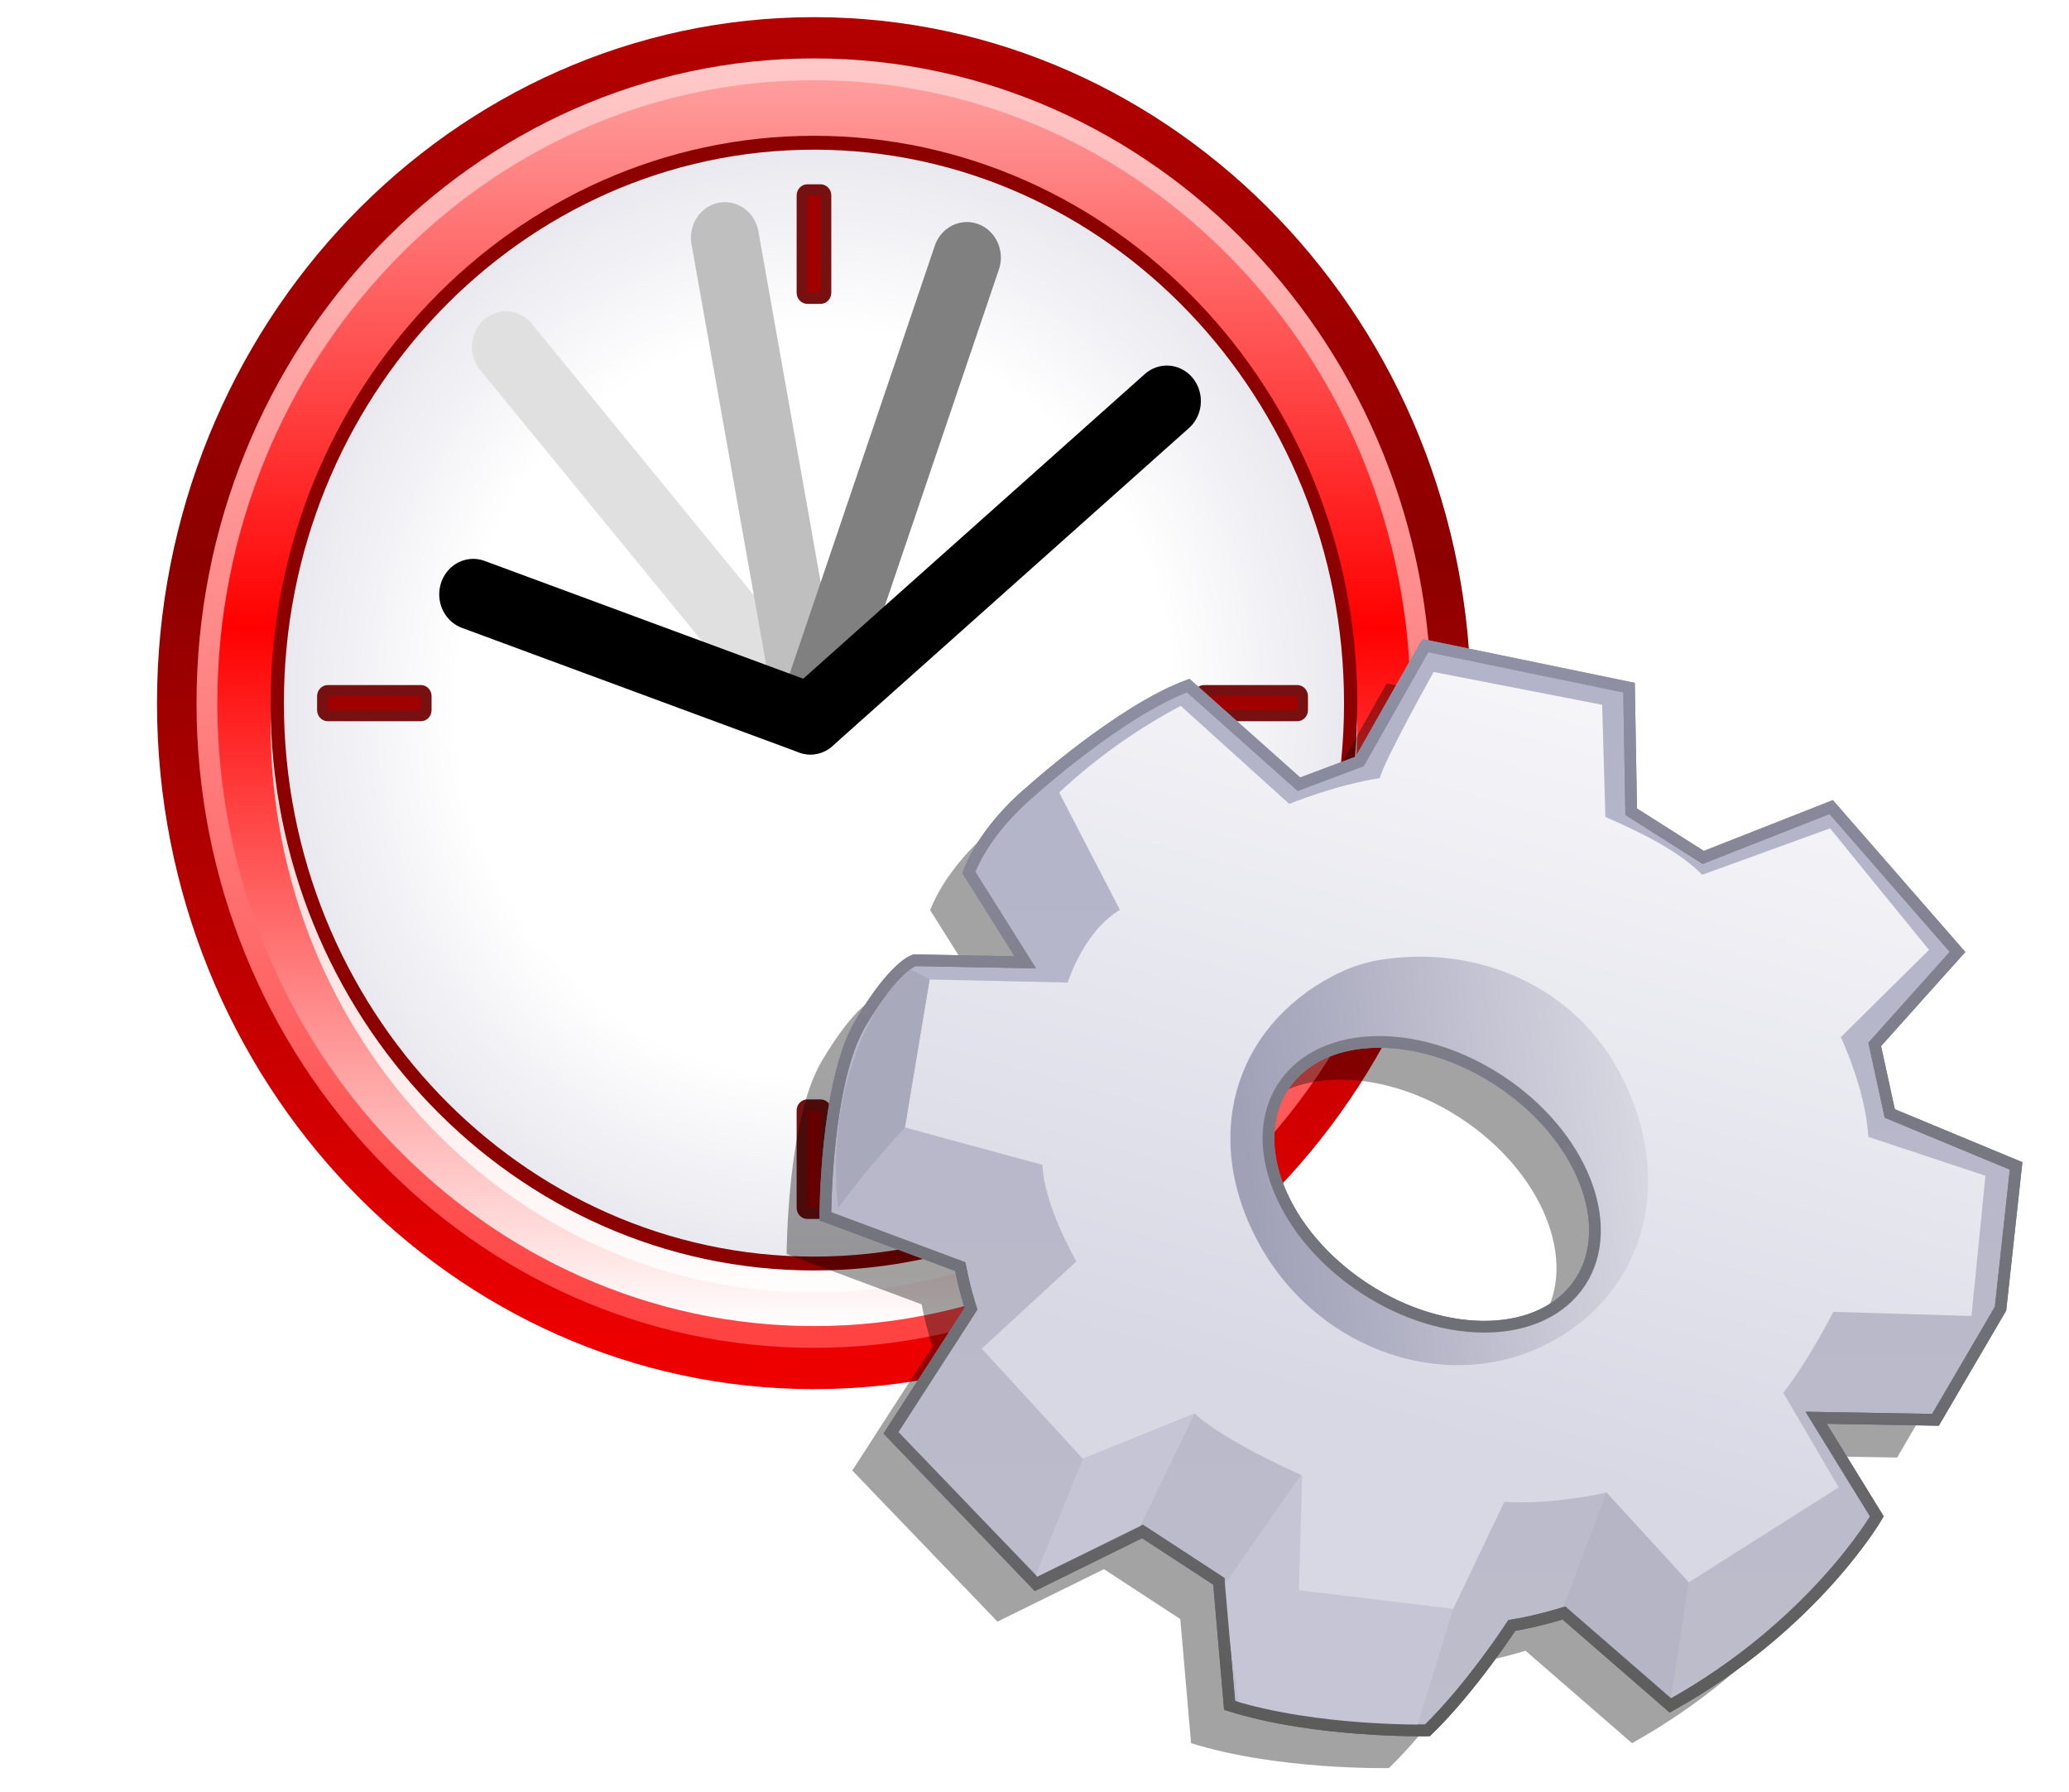 <?xml version="1.0" encoding="UTF-8" standalone="no"?>
<!-- Created with Inkscape (http://www.inkscape.org/) -->

<svg
   xmlns:dc="http://purl.org/dc/elements/1.1/"
   xmlns:cc="http://creativecommons.org/ns#"
   xmlns:rdf="http://www.w3.org/1999/02/22-rdf-syntax-ns#"
   xmlns:svg="http://www.w3.org/2000/svg"
   xmlns="http://www.w3.org/2000/svg"
   xmlns:xlink="http://www.w3.org/1999/xlink"
   xmlns:sodipodi="http://sodipodi.sourceforge.net/DTD/sodipodi-0.dtd"
   xmlns:inkscape="http://www.inkscape.org/namespaces/inkscape"
   id="svg2"
   sodipodi:version="0.32"
   inkscape:version="0.91 r"
   width="265.253"
   height="229.666"
   version="1.0"
   sodipodi:docname="chron-exec.svg"
   inkscape:output_extension="org.inkscape.output.svg.inkscape">
  <defs
     id="defs5">
    <inkscape:perspective
       sodipodi:type="inkscape:persp3d"
       inkscape:vp_x="0 : 177 : 1"
       inkscape:vp_y="0 : 1000 : 0"
       inkscape:vp_z="400 : 177 : 1"
       inkscape:persp3d-origin="200 : 118 : 1"
       id="perspective16" />
    <inkscape:perspective
       id="perspective2777"
       inkscape:persp3d-origin="300 : 200 : 1"
       inkscape:vp_z="600 : 300 : 1"
       inkscape:vp_y="0 : 1000 : 0"
       inkscape:vp_x="0 : 300 : 1"
       sodipodi:type="inkscape:persp3d" />
    <linearGradient
       inkscape:collect="always"
       xlink:href="#SVGID_10_"
       id="linearGradient2885"
       gradientUnits="userSpaceOnUse"
       gradientTransform="matrix(1.252,0,0,-1.252,45.28,433.292)"
       x1="387.849"
       y1="112.348"
       x2="387.849"
       y2="345.202" />
    <linearGradient
       inkscape:collect="always"
       xlink:href="#SVGID_11_"
       id="linearGradient2887"
       gradientUnits="userSpaceOnUse"
       gradientTransform="matrix(1.252,0,0,-1.252,45.28,433.292)"
       x1="387.849"
       y1="112.366"
       x2="387.849"
       y2="345.227" />
    <linearGradient
       inkscape:collect="always"
       xlink:href="#SVGID_12_"
       id="linearGradient2889"
       gradientUnits="userSpaceOnUse"
       gradientTransform="matrix(1.252,0,0,-1.252,45.28,433.292)"
       x1="387.852"
       y1="116.553"
       x2="387.852"
       y2="339.981" />
    <radialGradient
       inkscape:collect="always"
       xlink:href="#SVGID_13_"
       id="radialGradient2891"
       gradientUnits="userSpaceOnUse"
       gradientTransform="matrix(1.777,0,0,-1.777,-50.633,423.794)"
       cx="327.369"
       cy="147.033"
       r="69.963" />
    <linearGradient
       inkscape:collect="always"
       xlink:href="#SVGID_10_"
       id="linearGradient2997"
       gradientUnits="userSpaceOnUse"
       gradientTransform="matrix(1.252,0,0,-1.252,45.28,433.292)"
       x1="387.849"
       y1="112.348"
       x2="387.849"
       y2="345.202" />
    <linearGradient
       inkscape:collect="always"
       xlink:href="#SVGID_11_"
       id="linearGradient2999"
       gradientUnits="userSpaceOnUse"
       gradientTransform="matrix(1.252,0,0,-1.252,45.28,433.292)"
       x1="387.849"
       y1="112.366"
       x2="387.849"
       y2="345.227" />
    <linearGradient
       inkscape:collect="always"
       xlink:href="#SVGID_12_"
       id="linearGradient3001"
       gradientUnits="userSpaceOnUse"
       gradientTransform="matrix(1.252,0,0,-1.252,45.28,433.292)"
       x1="387.852"
       y1="116.553"
       x2="387.852"
       y2="339.981" />
    <radialGradient
       inkscape:collect="always"
       xlink:href="#SVGID_13_"
       id="radialGradient3003"
       gradientUnits="userSpaceOnUse"
       gradientTransform="matrix(1.777,0,0,-1.777,-50.633,423.794)"
       cx="327.369"
       cy="147.033"
       r="69.963" />
    <linearGradient
       inkscape:collect="always"
       xlink:href="#linearGradient8091"
       id="linearGradient2253"
       gradientUnits="userSpaceOnUse"
       x1="501.429"
       y1="243.722"
       x2="501.429"
       y2="177.438"
       gradientTransform="matrix(2.206,0,0,2.13,-846.33,-296.268)" />
    <linearGradient
       id="linearGradient8091">
      <stop
         style="stop-color:#5b5b5a;stop-opacity:1"
         offset="0"
         id="stop8093" />
      <stop
         style="stop-color:#9191a7;stop-opacity:1"
         offset="1"
         id="stop8095" />
    </linearGradient>
    <linearGradient
       inkscape:collect="always"
       xlink:href="#linearGradient3226"
       id="linearGradient2259"
       gradientUnits="userSpaceOnUse"
       x1="459.447"
       y1="161.518"
       x2="442.968"
       y2="218.452"
       gradientTransform="matrix(2.206,0,0,2.13,-846.33,-296.268)" />
    <linearGradient
       id="linearGradient3226">
      <stop
         style="stop-color:#ffffff;stop-opacity:1"
         offset="0"
         id="stop3228" />
      <stop
         style="stop-color:#d8d8e5;stop-opacity:1"
         offset="1"
         id="stop3230" />
    </linearGradient>
    <linearGradient
       inkscape:collect="always"
       xlink:href="#linearGradient9070"
       id="linearGradient2263"
       gradientUnits="userSpaceOnUse"
       x1="480.272"
       y1="208.115"
       x2="456.394"
       y2="211.246"
       gradientTransform="matrix(2.206,0,0,2.13,-846.33,-296.268)" />
    <linearGradient
       id="linearGradient9070">
      <stop
         style="stop-color:#dadae4;stop-opacity:1"
         offset="0"
         id="stop9072" />
      <stop
         style="stop-color:#a0a0b7;stop-opacity:1"
         offset="1"
         id="stop9074" />
    </linearGradient>
    <linearGradient
       inkscape:collect="always"
       xlink:href="#linearGradient3234"
       id="linearGradient2268"
       gradientUnits="userSpaceOnUse"
       x1="431.211"
       y1="243.722"
       x2="431.211"
       y2="177.438"
       gradientTransform="matrix(2.206,0,0,2.13,-846.33,-296.268)" />
    <linearGradient
       id="linearGradient3234">
      <stop
         style="stop-color:#bdbdcb;stop-opacity:1"
         offset="0"
         id="stop3236" />
      <stop
         style="stop-color:#b3b3c9;stop-opacity:1"
         offset="1"
         id="stop3238" />
    </linearGradient>
    <filter
       inkscape:collect="always"
       id="filter5217">
      <feGaussianBlur
         inkscape:collect="always"
         stdDeviation="1.009"
         id="feGaussianBlur5219" />
    </filter>
    <linearGradient
       inkscape:collect="always"
       xlink:href="#linearGradient8091"
       id="linearGradient4240"
       gradientUnits="userSpaceOnUse"
       gradientTransform="matrix(2.206,0,0,2.13,-846.33,-296.268)"
       x1="501.429"
       y1="243.722"
       x2="501.429"
       y2="177.438" />
    <linearGradient
       inkscape:collect="always"
       xlink:href="#linearGradient8091"
       id="linearGradient4242"
       gradientUnits="userSpaceOnUse"
       gradientTransform="matrix(2.206,0,0,2.13,-846.33,-296.268)"
       x1="501.429"
       y1="243.722"
       x2="501.429"
       y2="177.438" />
  </defs>
  <sodipodi:namedview
     inkscape:window-height="750"
     inkscape:window-width="1280"
     inkscape:pageshadow="2"
     inkscape:pageopacity="0.0"
     guidetolerance="10.0"
     gridtolerance="10.0"
     objecttolerance="10.0"
     borderopacity="1.0"
     bordercolor="#666666"
     pagecolor="#ffffff"
     id="base"
     borderlayer="true"
     inkscape:showpageshadow="false"
     width="400px"
     height="354px"
     inkscape:zoom="0.81818364"
     inkscape:cx="-38.59465"
     inkscape:cy="155.46732"
     inkscape:window-x="0"
     inkscape:window-y="0"
     inkscape:current-layer="svg2"
     showguides="true"
     inkscape:guide-bbox="true"
     showgrid="false"
     inkscape:window-maximized="0" />
  <g
     transform="matrix(0.613,0,0,0.64,-221.155,-13.904)"
     id="g2712">
    <linearGradient
       id="SVGID_10_"
       gradientUnits="userSpaceOnUse"
       x1="387.849"
       y1="112.348"
       x2="387.849"
       y2="345.202"
       gradientTransform="matrix(1.252,0,0,-1.252,45.28,433.292)">
      <stop
         offset="0.006"
         style="stop-color:#ED0000"
         id="stop2715" />
      <stop
         offset="0.545"
         style="stop-color:#8D0000"
         id="stop2717" />
      <stop
         offset="1"
         style="stop-color:#BD0000"
         id="stop2719" />
    </linearGradient>
    <path
       style="fill:url(#linearGradient2997)"
       d="m 393.612,162.559 c 0,75.759 61.636,137.397 137.397,137.397 75.757,0 137.393,-61.638 137.393,-137.397 0,-75.76 -61.636,-137.397 -137.393,-137.397 -75.761,0 -137.397,61.637 -137.397,137.397 z"
       id="path2721"
       inkscape:connector-curvature="0" />
    <linearGradient
       id="SVGID_11_"
       gradientUnits="userSpaceOnUse"
       x1="387.849"
       y1="112.366"
       x2="387.849"
       y2="345.227"
       gradientTransform="matrix(1.252,0,0,-1.252,45.28,433.292)">
      <stop
         offset="0.006"
         style="stop-color:#FF4242"
         id="stop2724" />
      <stop
         offset="0.573"
         style="stop-color:#FF9494"
         id="stop2726" />
      <stop
         offset="1"
         style="stop-color:#FFDCDC"
         id="stop2728" />
    </linearGradient>
    <path
       style="fill:url(#linearGradient2999)"
       d="m 401.876,162.559 c 0,71.204 57.929,129.132 129.133,129.132 71.202,0 129.127,-57.928 129.127,-129.132 0,-71.204 -57.925,-129.133 -129.127,-129.133 -71.204,0 -129.133,57.929 -129.133,129.133 z"
       id="path2730"
       inkscape:connector-curvature="0" />
    <linearGradient
       id="SVGID_12_"
       gradientUnits="userSpaceOnUse"
       x1="387.852"
       y1="116.553"
       x2="387.852"
       y2="339.981"
       gradientTransform="matrix(1.252,0,0,-1.252,45.28,433.292)">
      <stop
         offset="0"
         style="stop-color:#FFFFFF"
         id="stop2733" />
      <stop
         offset="0.5"
         style="stop-color:#FF0000"
         id="stop2735" />
      <stop
         offset="1"
         style="stop-color:#FFC9C9"
         id="stop2737" />
    </linearGradient>
    <path
       style="fill:url(#linearGradient3001)"
       d="m 406.237,162.559 c 0,68.802 55.976,124.766 124.772,124.766 68.8,0 124.772,-55.964 124.772,-124.766 0,-68.796 -55.972,-124.77 -124.772,-124.77 -68.796,0 -124.772,55.975 -124.772,124.77 z"
       id="path2739"
       inkscape:connector-curvature="0" />
    <path
       style="opacity:0.8;fill:#ffffff"
       enable-background="new    "
       d="m 531.009,53.377 c -62.659,0 -113.642,50.971 -113.642,113.638 0,62.658 50.983,113.628 113.642,113.628 62.661,0 113.638,-50.97 113.638,-113.628 0,-62.667 -50.977,-113.638 -113.638,-113.638 z"
       id="path2741"
       inkscape:connector-curvature="0" />
    <path
       style="fill:#8d0000"
       d="m 417.367,162.559 c 0,62.663 50.983,113.628 113.642,113.628 62.661,0 113.638,-50.965 113.638,-113.628 C 644.647,99.9 593.67,48.922 531.009,48.922 468.35,48.922 417.367,99.9 417.367,162.559 Z"
       id="path2743"
       inkscape:connector-curvature="0" />
    <radialGradient
       id="SVGID_13_"
       cx="327.369"
       cy="147.033"
       r="69.963"
       gradientTransform="matrix(1.777,0,0,-1.777,-50.633,423.794)"
       gradientUnits="userSpaceOnUse">
      <stop
         offset="0.601"
         style="stop-color:#FFFFFF"
         id="stop2746" />
      <stop
         offset="0.876"
         style="stop-color:#EAEAF0"
         id="stop2748" />
      <stop
         offset="0.914"
         style="stop-color:#E6E6ED"
         id="stop2750" />
      <stop
         offset="0.95"
         style="stop-color:#DBDBE5"
         id="stop2752" />
      <stop
         offset="0.985"
         style="stop-color:#C8C8D7"
         id="stop2754" />
      <stop
         offset="1"
         style="stop-color:#BDBDCF"
         id="stop2756" />
    </radialGradient>
    <path
       style="fill:url(#radialGradient3003)"
       d="m 420.151,162.559 c 0,61.124 49.729,110.851 110.858,110.851 61.127,0 110.859,-49.727 110.859,-110.851 0,-61.124 -49.732,-110.856 -110.859,-110.856 -61.129,10e-4 -110.858,49.732 -110.858,110.856 z"
       id="path2758"
       inkscape:connector-curvature="0" />
    <path
       style="fill:#771111"
       d="m 448.804,158.935 -19.479,0 c -1.233,0 -2.233,1 -2.233,2.234 l 0,2.777 c 0,1.234 1,2.234 2.233,2.234 l 19.479,0 c 1.234,0 2.234,-1 2.234,-2.234 l 0,-2.777 c -0.001,-1.234 -1,-2.234 -2.234,-2.234 z m 183.288,0 -19.487,0 c -1.233,0 -2.234,1 -2.234,2.234 l 0,2.777 c 0,1.234 1.001,2.234 2.234,2.234 l 19.487,0 c 1.233,0 2.234,-1 2.234,-2.234 l 0,-2.777 c 0,-1.234 -1.001,-2.234 -2.234,-2.234 z m -99.691,82.989 -2.783,0 c -1.233,0 -2.234,1 -2.234,2.234 l 0,19.48 c 0,1.234 1.001,2.234 2.234,2.234 l 2.783,0 c 1.234,0 2.234,-1 2.234,-2.234 l 0,-19.48 c 0,-1.234 -1,-2.234 -2.234,-2.234 z m 0,-183.284 -2.783,0 c -1.233,0 -2.234,1 -2.234,2.234 l 0,19.479 c 0,1.234 1.001,2.234 2.234,2.234 l 2.783,0 c 1.234,0 2.234,-1 2.234,-2.234 l 0,-19.479 c 0,-1.233 -1,-2.234 -2.234,-2.234 z"
       id="path2760"
       inkscape:connector-curvature="0" />
    <path
       style="fill:#a00000"
       d="m 429.324,163.946 19.479,0 0,-2.777 -19.479,0 0,2.777 z m 183.281,-2.778 0,2.777 19.487,0 0,-2.777 -19.487,0 z m -82.988,102.469 2.783,0 0,-19.48 -2.783,0 0,19.48 z m 0,-183.283 2.783,0 0,-19.48 -2.783,0 0,19.48 z"
       id="path2762"
       inkscape:connector-curvature="0" />
    <path
       style="fill:none;stroke:#e0e0e0;stroke-width:14.223;stroke-linecap:round;stroke-linejoin:round"
       d="m 466.582,91.186 63.682,74.552"
       id="path2764"
       inkscape:connector-curvature="0" />
    <path
       style="fill:none;stroke:#bfbfbf;stroke-width:14.223;stroke-linecap:round;stroke-linejoin:round"
       d="m 512.388,69.333 17.874,96.405"
       id="path2766"
       inkscape:connector-curvature="0" />
    <path
       style="fill:none;stroke:#808080;stroke-width:14.223;stroke-linecap:round;stroke-linejoin:round"
       d="m 562.986,73.311 -32.723,92.427"
       id="path2768"
       inkscape:connector-curvature="0" />
    <path
       style="fill:none;stroke:#000000;stroke-width:14.223;stroke-linecap:round;stroke-linejoin:round"
       d="m 459.748,140.771 70.516,24.967 74.55,-63.682"
       id="path2770"
       inkscape:connector-curvature="0" />
  </g>
  <path
     inkscape:connector-curvature="0"
     d="m 166.995,108.602 -3.812,6.969 -3.531,1.375 -6.438,-5.938 c -3.928,1.501 -9.094,6.312 -9.094,6.312 -2.904,2.525 -3.656,4.938 -3.656,4.938 l 3.281,5.406 -6.438,-0.125 c 0,0 -1.136,0.277 -3.156,3.812 -2.02,3.536 -2.031,11.594 -2.031,11.594 l 7.844,3.031 c 0.253,1.389 0.625,2.531 0.625,2.531 l -4.656,7.469 8.438,9.094 6.188,-3.156 4.438,3 0.625,7.469 c 5.051,1.641 11.5,1.5 11.5,1.5 2.525,-2.525 4.906,-6.312 4.906,-6.312 1.515,-0.253 3.031,-0.75 3.031,-0.75 l 6.188,5.562 c 8.334,-4.798 12,-11.375 12,-11.375 l -3.531,-5.938 6.938,0.125 3.781,-6.688 0.906,-8.594 -7.344,-3.156 -0.875,-4.156 4.812,-5.562 -7.344,-8.719 -7.438,3.031 -4.188,-2.75 -0.125,-7.469 -11.844,-2.531 z m -3.375,23.875 c 2.512,-0.191 5.476,0.68 8.094,2.594 4.654,3.402 6.491,8.844 4.094,12.125 -2.398,3.281 -8.127,3.183 -12.781,-0.219 -4.655,-3.402 -6.491,-8.844 -4.094,-12.125 1.049,-1.435 2.733,-2.227 4.688,-2.375 z"
     style="color:#000000;display:inline;overflow:visible;visibility:visible;opacity:0.6;fill:#000000;fill-opacity:1;fill-rule:evenodd;stroke:none;stroke-width:1.5;stroke-linecap:butt;stroke-linejoin:miter;stroke-miterlimit:4;stroke-dasharray:none;stroke-dashoffset:0;stroke-opacity:1;marker:none;marker-start:none;marker-mid:none;marker-end:none;filter:url(#filter5217);enable-background:accumulate"
     id="path2401"
     transform="matrix(2.206,0,0,2.13,-190.604,-143.728)" />
  <path
     inkscape:connector-curvature="0"
     d="m 182.726,82.753 -8.408,14.844 -7.788,2.929 -14.198,-12.647 c -8.663,3.197 -20.056,13.446 -20.056,13.446 -6.405,5.379 -8.064,10.517 -8.064,10.517 l 7.237,11.516 -14.198,-0.266 c 0,0 -2.505,0.59 -6.961,8.121 -4.456,7.531 -4.48,24.696 -4.48,24.696 l 17.299,6.457 c 0.557,2.959 1.378,5.392 1.378,5.392 l -10.269,15.909 18.609,19.37 13.647,-6.723 9.787,6.39 1.378,15.909 c 11.139,3.497 25.363,3.195 25.363,3.195 5.57,-5.379 10.821,-13.446 10.821,-13.446 3.342,-0.538 6.685,-1.598 6.685,-1.598 l 13.647,11.849 c 18.38,-10.221 26.466,-24.23 26.466,-24.23 l -7.788,-12.647 15.301,0.266 8.34,-14.245 1.999,-18.305 -16.197,-6.723 -1.93,-8.853 10.614,-11.849 -16.197,-18.572 -16.403,6.457 -9.236,-5.858 -0.276,-15.909 -26.121,-5.392 z m -7.444,50.856 c 5.541,-0.406 12.076,1.449 17.851,5.525 10.265,7.246 14.317,18.839 9.029,25.827 -5.288,6.989 -17.924,6.78 -28.189,-0.466 -10.266,-7.246 -14.317,-18.839 -9.029,-25.827 2.314,-3.057 6.028,-4.743 10.338,-5.059 z"
     style="color:#000000;display:inline;overflow:visible;visibility:visible;fill:url(#linearGradient2268);fill-opacity:1;fill-rule:evenodd;stroke:url(#linearGradient4240);stroke-width:1.5;stroke-linecap:butt;stroke-linejoin:miter;stroke-miterlimit:4;stroke-dasharray:none;stroke-dashoffset:0;stroke-opacity:1;marker:none;marker-start:none;marker-mid:none;marker-end:none;enable-background:accumulate"
     id="path2221" />
  <path
     inkscape:connector-curvature="0"
     d="m 147.608,118.88 -1.103,41.632 c 0.557,2.959 1.378,5.392 1.378,5.392 l 21.986,14.558 57.55,-4.309 -5.858,-25.275 -12.439,-37.933 c 0,0 -61.514,5.936 -61.514,5.936 z m 27.674,14.728 c 5.541,-0.406 12.076,1.449 17.851,5.525 10.265,7.246 14.317,18.839 9.029,25.827 -5.288,6.989 -17.924,6.78 -28.189,-0.466 -10.266,-7.246 -14.317,-18.839 -9.029,-25.827 2.314,-3.057 6.028,-4.743 10.338,-5.059 z"
     style="color:#000000;display:inline;overflow:visible;visibility:visible;fill:url(#linearGradient2263);fill-opacity:1;fill-rule:evenodd;stroke:url(#linearGradient4242);stroke-width:1px;stroke-linecap:butt;stroke-linejoin:miter;stroke-miterlimit:4;stroke-dasharray:none;stroke-dashoffset:0;stroke-opacity:1;marker:none;marker-start:none;marker-mid:none;marker-end:none;enable-background:accumulate"
     id="path8099" />
  <path
     inkscape:connector-curvature="0"
     d="m 170.727,183.415 c 0,0 -14.085,20.185 -14.085,20.185 0,0 2.212,14.779 2.212,14.779 4.249,3.335 17.336,2.828 17.336,2.828 0,0 5.311,0.628 5.311,0.628 l 4.809,-15.605 -15.582,-22.815 z"
     style="color:#000000;display:inline;overflow:visible;visibility:visible;fill:#c5c5d5;fill-opacity:1;fill-rule:evenodd;stroke:none;stroke-width:1px;stroke-linecap:butt;stroke-linejoin:miter;stroke-miterlimit:4;stroke-dasharray:none;stroke-dashoffset:0;stroke-opacity:1;marker:none;marker-start:none;marker-mid:none;marker-end:none;enable-background:accumulate"
     id="path11989" />
  <path
     inkscape:connector-curvature="0"
     d="m 183.799,86.136 c 0,0 -6.244,11.165 -6.913,13.608 -5.848,0.925 -11.597,3.311 -11.597,3.31 L 151.366,90.474 c -5.192,2.801 -10.384,6.262 -15.576,11.116 l 7.788,15.044 c -4.734,2.824 -6.685,9.319 -6.685,9.319 l -17.713,-0.399 -3.17,18.971 17.644,4.793 c 0.139,5.11 4.342,12.381 4.342,12.381 l -12.13,11.183 12.957,14.112 14.336,-5.791 c 4.177,3.765 13.784,7.921 13.784,7.921 l -0.414,14.711 19.781,2.396 6.548,-13.712 c 6.266,0.403 13.095,-1.198 13.095,-1.198 l 10.545,11.516 19.229,-12.181 -7.099,-12.115 c 3.342,-4.303 6.41,-10.384 6.41,-10.384 l 17.713,0.533 1.792,-17.973 -15.025,-4.992 c -0.278,-5.917 -3.515,-12.78 -3.515,-12.78 l 11.303,-11.183 -12.682,-15.576 -16.403,5.946 c -2.769,-2.859 -7.436,-5.259 -12.406,-7.41 l -0.414,-14.378 -21.602,-4.205 z m -3.563,36.552 c 10.422,-0.618 21.338,3.996 27.071,14.199 7.645,13.603 4.066,28.555 -8.729,35.262 -12.795,6.707 -29.366,1.155 -37.011,-12.448 -7.645,-13.603 -3.49,-27.881 9.304,-34.588 3.199,-1.677 5.891,-2.219 9.364,-2.425 z"
     style="color:#000000;display:inline;overflow:visible;visibility:visible;fill:url(#linearGradient2259);fill-opacity:1;fill-rule:evenodd;stroke:none;stroke-width:1px;stroke-linecap:butt;stroke-linejoin:miter;stroke-miterlimit:4;stroke-dasharray:none;stroke-dashoffset:0;stroke-opacity:1;marker:none;marker-start:none;marker-mid:none;marker-end:none;enable-background:accumulate"
     id="path2223" />
  <path
     inkscape:connector-curvature="0"
     d="m 119.18,125.554 -3.17,18.971 c -5.451,5.928 -8.529,10.306 -8.529,10.306 0,0 -2.896,-17.774 8.858,-30.82 0,0 2.842,1.542 2.842,1.542 z"
     style="color:#000000;display:inline;overflow:visible;visibility:visible;fill:#a9a9bc;fill-opacity:1;fill-rule:evenodd;stroke:none;stroke-width:1px;stroke-linecap:butt;stroke-linejoin:miter;stroke-miterlimit:4;stroke-dasharray:none;stroke-dashoffset:0;stroke-opacity:1;marker:none;marker-start:none;marker-mid:none;marker-end:none;enable-background:accumulate"
     id="path11985" />
  <path
     inkscape:connector-curvature="0"
     d="m 205.952,191.32 10.545,11.516 c 0,0 -2.468,16.049 -2.468,16.049 0,0 -13.668,-12.72 -13.668,-12.72 0,0 5.591,-14.845 5.591,-14.845 z"
     style="color:#000000;display:inline;overflow:visible;visibility:visible;fill:#b5b5c5;fill-opacity:1;fill-rule:evenodd;stroke:none;stroke-width:1px;stroke-linecap:butt;stroke-linejoin:miter;stroke-miterlimit:4;stroke-dasharray:none;stroke-dashoffset:0;stroke-opacity:1;marker:none;marker-start:none;marker-mid:none;marker-end:none;enable-background:accumulate"
     id="path11987" />
  <path
     inkscape:connector-curvature="0"
     d="m 138.822,186.993 c 0,0 -6.162,15.256 -6.162,15.256 0,0 13.453,-6.474 13.453,-6.474 0,0 7.045,-14.573 7.045,-14.573 l -14.336,5.791 z"
     style="color:#000000;display:inline;overflow:visible;visibility:visible;fill:#c5c5d5;fill-opacity:1;fill-rule:evenodd;stroke:none;stroke-width:1px;stroke-linecap:butt;stroke-linejoin:miter;stroke-miterlimit:4;stroke-dasharray:none;stroke-dashoffset:0;stroke-opacity:1;marker:none;marker-start:none;marker-mid:none;marker-end:none;enable-background:accumulate"
     id="path11993" />
  <path
     inkscape:connector-curvature="0"
     d="m 182.726,82.753 -8.408,14.844 -7.788,2.929 -14.198,-12.647 c -8.663,3.197 -20.056,13.446 -20.056,13.446 -6.405,5.379 -8.064,10.517 -8.064,10.517 l 7.237,11.516 -14.198,-0.266 c 0,0 -2.505,0.59 -6.961,8.121 -4.456,7.531 -4.48,24.696 -4.48,24.696 l 17.299,6.457 c 0.557,2.959 1.378,5.392 1.378,5.392 l -10.269,15.909 18.609,19.37 13.647,-6.723 9.787,6.39 1.378,15.909 c 11.139,3.497 25.363,3.195 25.363,3.195 5.57,-5.379 10.821,-13.446 10.821,-13.446 3.342,-0.538 6.685,-1.598 6.685,-1.598 l 13.647,11.849 c 18.38,-10.221 26.466,-24.23 26.466,-24.23 l -7.788,-12.647 15.301,0.266 8.34,-14.245 1.999,-18.305 -16.197,-6.723 -1.93,-8.853 10.614,-11.849 -16.197,-18.572 -16.403,6.457 -9.236,-5.858 -0.276,-15.909 -26.121,-5.392 z m -7.444,50.856 c 5.541,-0.406 12.076,1.449 17.851,5.525 10.265,7.246 14.317,18.839 9.029,25.827 -5.288,6.989 -17.924,6.78 -28.189,-0.466 -10.266,-7.246 -14.317,-18.839 -9.029,-25.827 2.314,-3.057 6.028,-4.743 10.338,-5.059 z"
     style="color:#000000;display:inline;overflow:visible;visibility:visible;fill:none;fill-opacity:1;fill-rule:evenodd;stroke:url(#linearGradient2253);stroke-width:1.5;stroke-linecap:butt;stroke-linejoin:miter;stroke-miterlimit:4;stroke-dasharray:none;stroke-dashoffset:0;stroke-opacity:1;marker:none;marker-start:none;marker-mid:none;marker-end:none;enable-background:accumulate"
     id="path12964" />
</svg>
